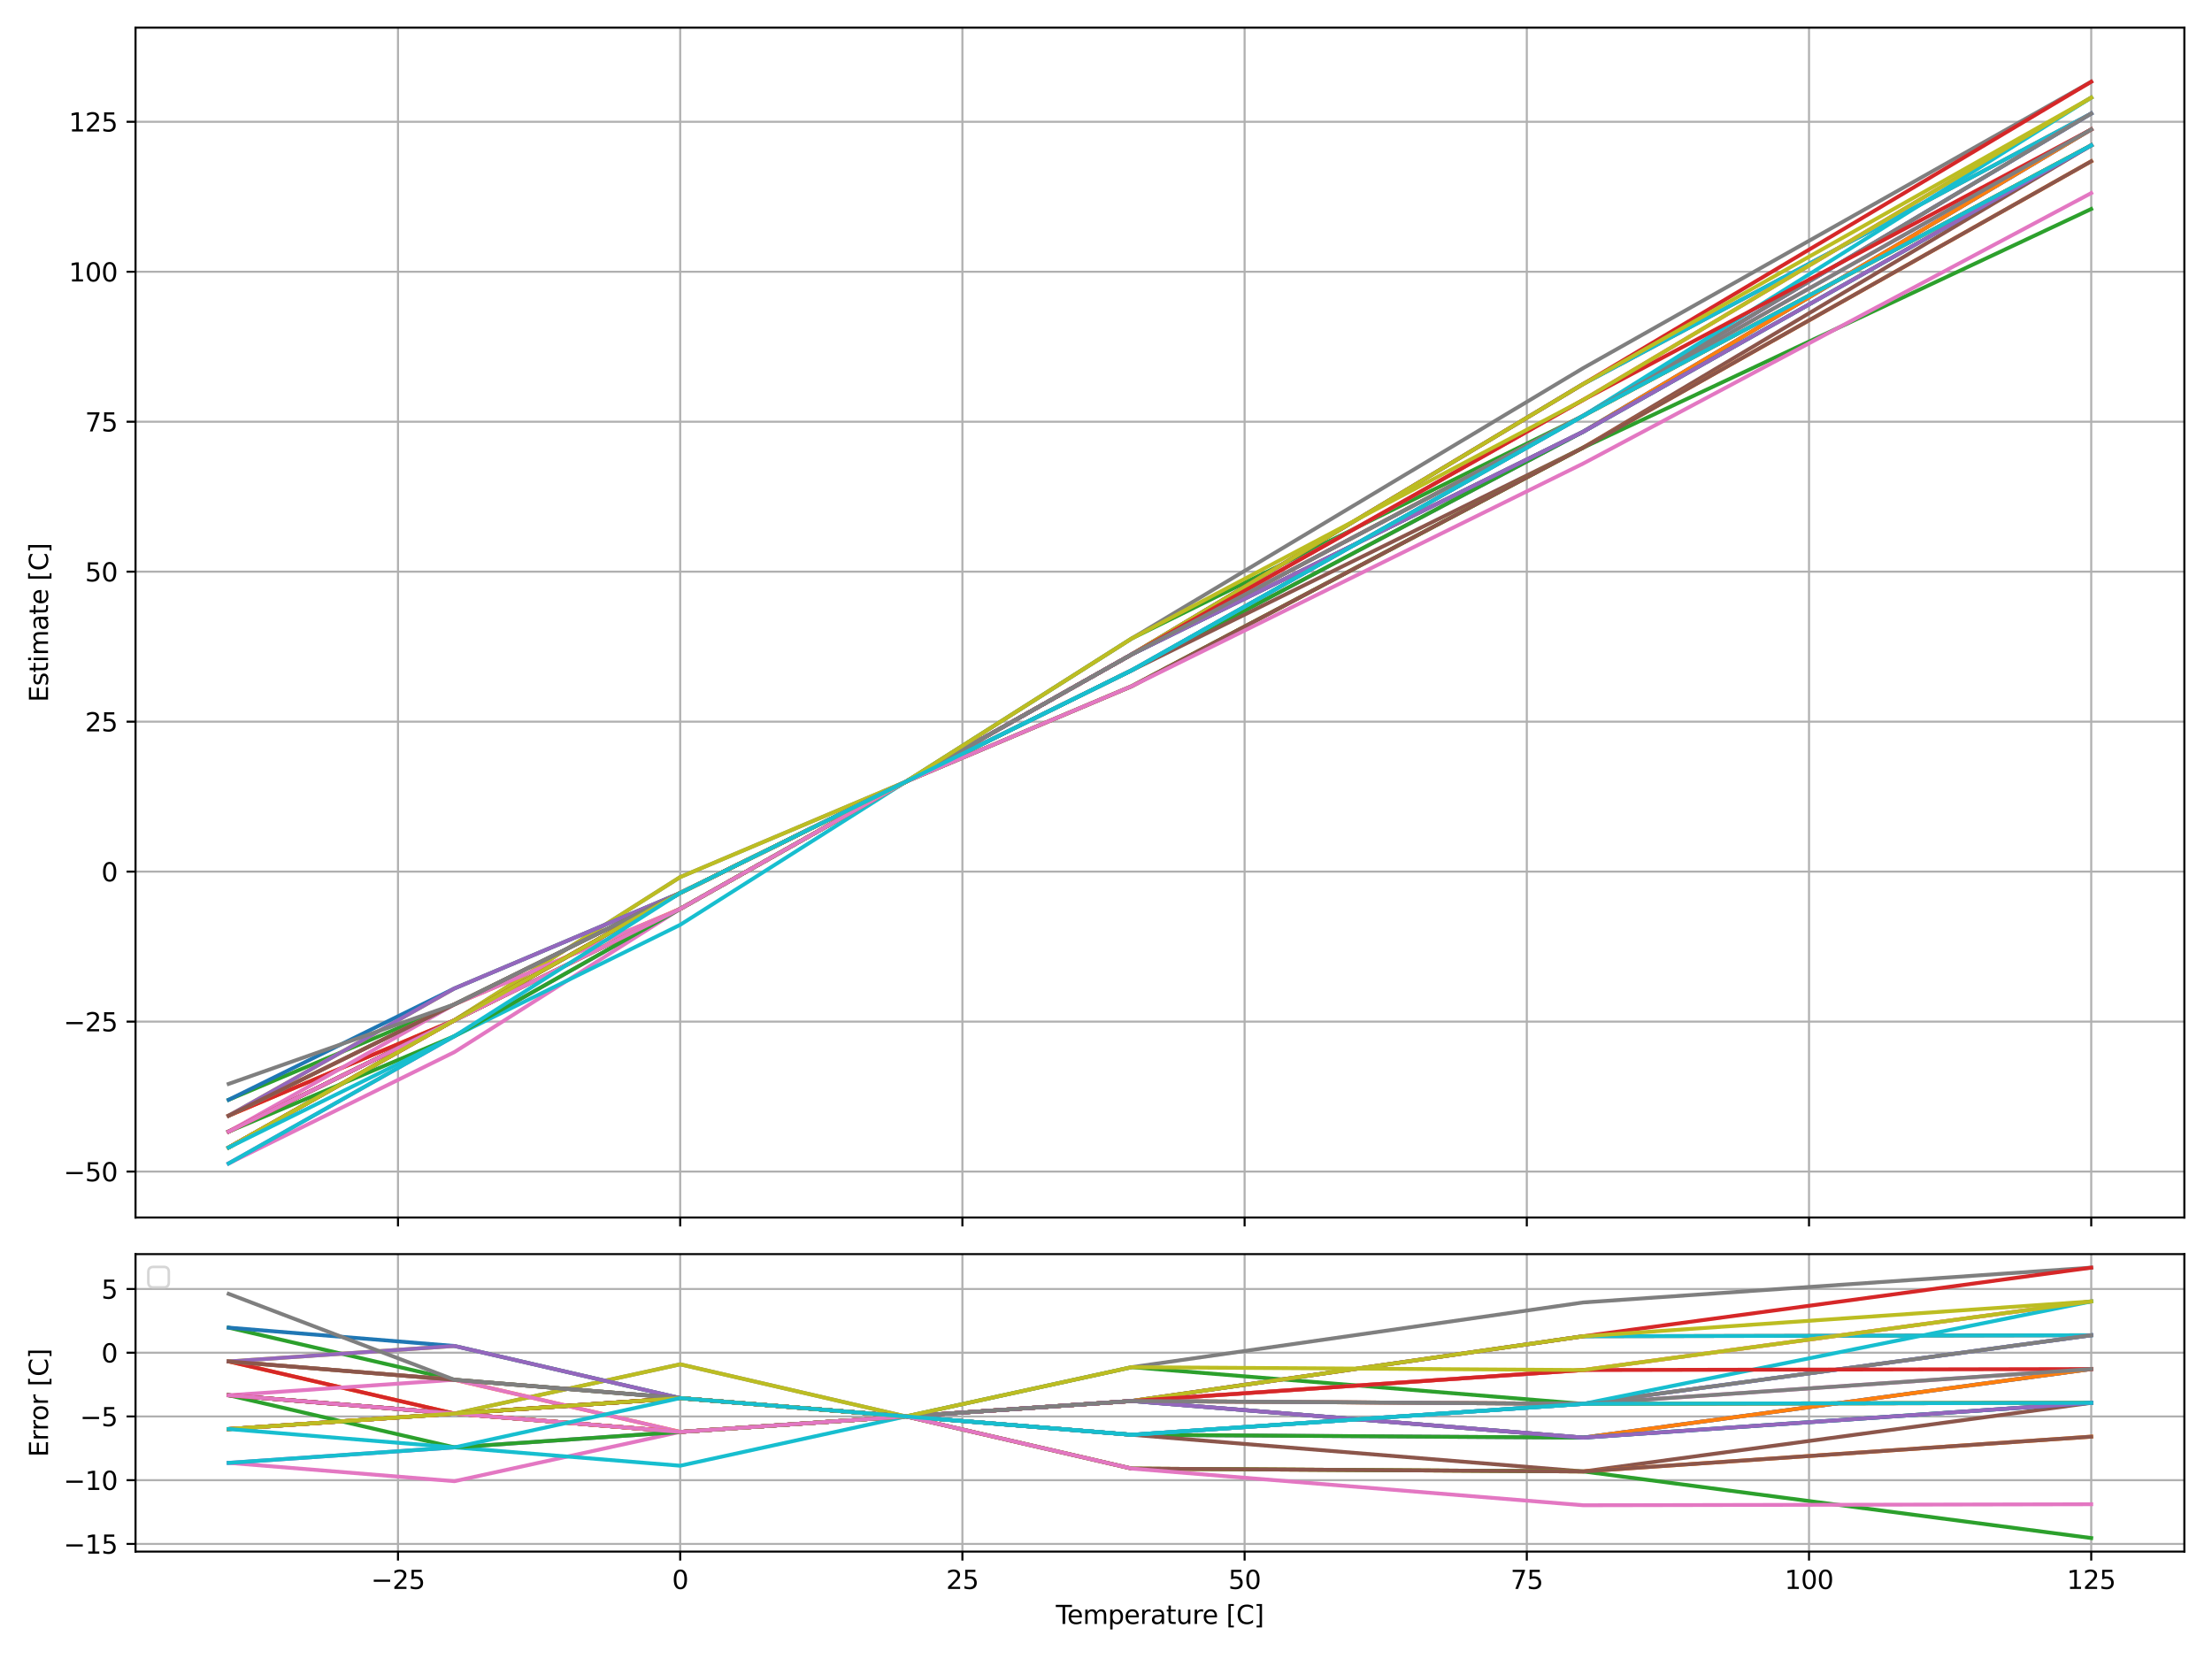 <?xml version="1.0" encoding="utf-8" standalone="no"?>
<!DOCTYPE svg PUBLIC "-//W3C//DTD SVG 1.1//EN"
  "http://www.w3.org/Graphics/SVG/1.1/DTD/svg11.dtd">
<svg xmlns:xlink="http://www.w3.org/1999/xlink" width="864pt" height="648pt" viewBox="0 0 864 648" xmlns="http://www.w3.org/2000/svg" version="1.1">
 <defs>
  <style type="text/css">*{stroke-linejoin: round; stroke-linecap: butt}</style>
 </defs>
 <g id="figure_1">
  <g id="patch_1">
   <path d="M 0 648 
L 864 648 
L 864 0 
L 0 0 
z
" style="fill: #ffffff"/>
  </g>
  <g id="axes_1">
   <g id="patch_2">
    <path d="M 52.94 475.552 
L 853.2 475.552 
L 853.2 10.8 
L 52.94 10.8 
z
" style="fill: #ffffff"/>
   </g>
   <g id="matplotlib.axis_1">
    <g id="xtick_1">
     <g id="line2d_1">
      <path d="M 155.453 475.552 
L 155.453 10.8 
" clip-path="url(#pe3a36a4ff7)" style="fill: none; stroke: #b0b0b0; stroke-width: 0.8; stroke-linecap: square"/>
     </g>
     <g id="line2d_2">
      <defs>
       <path id="m598b6d51b1" d="M 0 0 
L 0 3.5 
" style="stroke: #000000; stroke-width: 0.8"/>
      </defs>
      <g>
       <use xlink:href="#m598b6d51b1" x="155.453" y="475.552" style="stroke: #000000; stroke-width: 0.8"/>
      </g>
     </g>
    </g>
    <g id="xtick_2">
     <g id="line2d_3">
      <path d="M 265.681 475.552 
L 265.681 10.8 
" clip-path="url(#pe3a36a4ff7)" style="fill: none; stroke: #b0b0b0; stroke-width: 0.8; stroke-linecap: square"/>
     </g>
     <g id="line2d_4">
      <g>
       <use xlink:href="#m598b6d51b1" x="265.681" y="475.552" style="stroke: #000000; stroke-width: 0.8"/>
      </g>
     </g>
    </g>
    <g id="xtick_3">
     <g id="line2d_5">
      <path d="M 375.91 475.552 
L 375.91 10.8 
" clip-path="url(#pe3a36a4ff7)" style="fill: none; stroke: #b0b0b0; stroke-width: 0.8; stroke-linecap: square"/>
     </g>
     <g id="line2d_6">
      <g>
       <use xlink:href="#m598b6d51b1" x="375.91" y="475.552" style="stroke: #000000; stroke-width: 0.8"/>
      </g>
     </g>
    </g>
    <g id="xtick_4">
     <g id="line2d_7">
      <path d="M 486.139 475.552 
L 486.139 10.8 
" clip-path="url(#pe3a36a4ff7)" style="fill: none; stroke: #b0b0b0; stroke-width: 0.8; stroke-linecap: square"/>
     </g>
     <g id="line2d_8">
      <g>
       <use xlink:href="#m598b6d51b1" x="486.139" y="475.552" style="stroke: #000000; stroke-width: 0.8"/>
      </g>
     </g>
    </g>
    <g id="xtick_5">
     <g id="line2d_9">
      <path d="M 596.367 475.552 
L 596.367 10.8 
" clip-path="url(#pe3a36a4ff7)" style="fill: none; stroke: #b0b0b0; stroke-width: 0.8; stroke-linecap: square"/>
     </g>
     <g id="line2d_10">
      <g>
       <use xlink:href="#m598b6d51b1" x="596.367" y="475.552" style="stroke: #000000; stroke-width: 0.8"/>
      </g>
     </g>
    </g>
    <g id="xtick_6">
     <g id="line2d_11">
      <path d="M 706.596 475.552 
L 706.596 10.8 
" clip-path="url(#pe3a36a4ff7)" style="fill: none; stroke: #b0b0b0; stroke-width: 0.8; stroke-linecap: square"/>
     </g>
     <g id="line2d_12">
      <g>
       <use xlink:href="#m598b6d51b1" x="706.596" y="475.552" style="stroke: #000000; stroke-width: 0.8"/>
      </g>
     </g>
    </g>
    <g id="xtick_7">
     <g id="line2d_13">
      <path d="M 816.825 475.552 
L 816.825 10.8 
" clip-path="url(#pe3a36a4ff7)" style="fill: none; stroke: #b0b0b0; stroke-width: 0.8; stroke-linecap: square"/>
     </g>
     <g id="line2d_14">
      <g>
       <use xlink:href="#m598b6d51b1" x="816.825" y="475.552" style="stroke: #000000; stroke-width: 0.8"/>
      </g>
     </g>
    </g>
   </g>
   <g id="matplotlib.axis_2">
    <g id="ytick_1">
     <g id="line2d_15">
      <path d="M 52.94 457.612 
L 853.2 457.612 
" clip-path="url(#pe3a36a4ff7)" style="fill: none; stroke: #b0b0b0; stroke-width: 0.8; stroke-linecap: square"/>
     </g>
     <g id="line2d_16">
      <defs>
       <path id="m4d5dcd9319" d="M 0 0 
L -3.5 0 
" style="stroke: #000000; stroke-width: 0.8"/>
      </defs>
      <g>
       <use xlink:href="#m4d5dcd9319" x="52.94" y="457.612" style="stroke: #000000; stroke-width: 0.8"/>
      </g>
     </g>
     <g id="text_1">
      <!-- −50 -->
      <g transform="translate(24.835 461.411) scale(0.1 -0.1)">
       <defs>
        <path id="DejaVuSans-2212" d="M 678 2272 
L 4684 2272 
L 4684 1741 
L 678 1741 
L 678 2272 
z
" transform="scale(0.016)"/>
        <path id="DejaVuSans-35" d="M 691 4666 
L 3169 4666 
L 3169 4134 
L 1269 4134 
L 1269 2991 
Q 1406 3038 1543 3061 
Q 1681 3084 1819 3084 
Q 2600 3084 3056 2656 
Q 3513 2228 3513 1497 
Q 3513 744 3044 326 
Q 2575 -91 1722 -91 
Q 1428 -91 1123 -41 
Q 819 9 494 109 
L 494 744 
Q 775 591 1075 516 
Q 1375 441 1709 441 
Q 2250 441 2565 725 
Q 2881 1009 2881 1497 
Q 2881 1984 2565 2268 
Q 2250 2553 1709 2553 
Q 1456 2553 1204 2497 
Q 953 2441 691 2322 
L 691 4666 
z
" transform="scale(0.016)"/>
        <path id="DejaVuSans-30" d="M 2034 4250 
Q 1547 4250 1301 3770 
Q 1056 3291 1056 2328 
Q 1056 1369 1301 889 
Q 1547 409 2034 409 
Q 2525 409 2770 889 
Q 3016 1369 3016 2328 
Q 3016 3291 2770 3770 
Q 2525 4250 2034 4250 
z
M 2034 4750 
Q 2819 4750 3233 4129 
Q 3647 3509 3647 2328 
Q 3647 1150 3233 529 
Q 2819 -91 2034 -91 
Q 1250 -91 836 529 
Q 422 1150 422 2328 
Q 422 3509 836 4129 
Q 1250 4750 2034 4750 
z
" transform="scale(0.016)"/>
       </defs>
       <use xlink:href="#DejaVuSans-2212"/>
       <use xlink:href="#DejaVuSans-35" x="83.789"/>
       <use xlink:href="#DejaVuSans-30" x="147.412"/>
      </g>
     </g>
    </g>
    <g id="ytick_2">
     <g id="line2d_17">
      <path d="M 52.94 399.034 
L 853.2 399.034 
" clip-path="url(#pe3a36a4ff7)" style="fill: none; stroke: #b0b0b0; stroke-width: 0.8; stroke-linecap: square"/>
     </g>
     <g id="line2d_18">
      <g>
       <use xlink:href="#m4d5dcd9319" x="52.94" y="399.034" style="stroke: #000000; stroke-width: 0.8"/>
      </g>
     </g>
     <g id="text_2">
      <!-- −25 -->
      <g transform="translate(24.835 402.833) scale(0.1 -0.1)">
       <defs>
        <path id="DejaVuSans-32" d="M 1228 531 
L 3431 531 
L 3431 0 
L 469 0 
L 469 531 
Q 828 903 1448 1529 
Q 2069 2156 2228 2338 
Q 2531 2678 2651 2914 
Q 2772 3150 2772 3378 
Q 2772 3750 2511 3984 
Q 2250 4219 1831 4219 
Q 1534 4219 1204 4116 
Q 875 4013 500 3803 
L 500 4441 
Q 881 4594 1212 4672 
Q 1544 4750 1819 4750 
Q 2544 4750 2975 4387 
Q 3406 4025 3406 3419 
Q 3406 3131 3298 2873 
Q 3191 2616 2906 2266 
Q 2828 2175 2409 1742 
Q 1991 1309 1228 531 
z
" transform="scale(0.016)"/>
       </defs>
       <use xlink:href="#DejaVuSans-2212"/>
       <use xlink:href="#DejaVuSans-32" x="83.789"/>
       <use xlink:href="#DejaVuSans-35" x="147.412"/>
      </g>
     </g>
    </g>
    <g id="ytick_3">
     <g id="line2d_19">
      <path d="M 52.94 340.455 
L 853.2 340.455 
" clip-path="url(#pe3a36a4ff7)" style="fill: none; stroke: #b0b0b0; stroke-width: 0.8; stroke-linecap: square"/>
     </g>
     <g id="line2d_20">
      <g>
       <use xlink:href="#m4d5dcd9319" x="52.94" y="340.455" style="stroke: #000000; stroke-width: 0.8"/>
      </g>
     </g>
     <g id="text_3">
      <!-- 0 -->
      <g transform="translate(39.578 344.255) scale(0.1 -0.1)">
       <use xlink:href="#DejaVuSans-30"/>
      </g>
     </g>
    </g>
    <g id="ytick_4">
     <g id="line2d_21">
      <path d="M 52.94 281.877 
L 853.2 281.877 
" clip-path="url(#pe3a36a4ff7)" style="fill: none; stroke: #b0b0b0; stroke-width: 0.8; stroke-linecap: square"/>
     </g>
     <g id="line2d_22">
      <g>
       <use xlink:href="#m4d5dcd9319" x="52.94" y="281.877" style="stroke: #000000; stroke-width: 0.8"/>
      </g>
     </g>
     <g id="text_4">
      <!-- 25 -->
      <g transform="translate(33.215 285.676) scale(0.1 -0.1)">
       <use xlink:href="#DejaVuSans-32"/>
       <use xlink:href="#DejaVuSans-35" x="63.623"/>
      </g>
     </g>
    </g>
    <g id="ytick_5">
     <g id="line2d_23">
      <path d="M 52.94 223.299 
L 853.2 223.299 
" clip-path="url(#pe3a36a4ff7)" style="fill: none; stroke: #b0b0b0; stroke-width: 0.8; stroke-linecap: square"/>
     </g>
     <g id="line2d_24">
      <g>
       <use xlink:href="#m4d5dcd9319" x="52.94" y="223.299" style="stroke: #000000; stroke-width: 0.8"/>
      </g>
     </g>
     <g id="text_5">
      <!-- 50 -->
      <g transform="translate(33.215 227.098) scale(0.1 -0.1)">
       <use xlink:href="#DejaVuSans-35"/>
       <use xlink:href="#DejaVuSans-30" x="63.623"/>
      </g>
     </g>
    </g>
    <g id="ytick_6">
     <g id="line2d_25">
      <path d="M 52.94 164.72 
L 853.2 164.72 
" clip-path="url(#pe3a36a4ff7)" style="fill: none; stroke: #b0b0b0; stroke-width: 0.8; stroke-linecap: square"/>
     </g>
     <g id="line2d_26">
      <g>
       <use xlink:href="#m4d5dcd9319" x="52.94" y="164.72" style="stroke: #000000; stroke-width: 0.8"/>
      </g>
     </g>
     <g id="text_6">
      <!-- 75 -->
      <g transform="translate(33.215 168.52) scale(0.1 -0.1)">
       <defs>
        <path id="DejaVuSans-37" d="M 525 4666 
L 3525 4666 
L 3525 4397 
L 1831 0 
L 1172 0 
L 2766 4134 
L 525 4134 
L 525 4666 
z
" transform="scale(0.016)"/>
       </defs>
       <use xlink:href="#DejaVuSans-37"/>
       <use xlink:href="#DejaVuSans-35" x="63.623"/>
      </g>
     </g>
    </g>
    <g id="ytick_7">
     <g id="line2d_27">
      <path d="M 52.94 106.142 
L 853.2 106.142 
" clip-path="url(#pe3a36a4ff7)" style="fill: none; stroke: #b0b0b0; stroke-width: 0.8; stroke-linecap: square"/>
     </g>
     <g id="line2d_28">
      <g>
       <use xlink:href="#m4d5dcd9319" x="52.94" y="106.142" style="stroke: #000000; stroke-width: 0.8"/>
      </g>
     </g>
     <g id="text_7">
      <!-- 100 -->
      <g transform="translate(26.852 109.941) scale(0.1 -0.1)">
       <defs>
        <path id="DejaVuSans-31" d="M 794 531 
L 1825 531 
L 1825 4091 
L 703 3866 
L 703 4441 
L 1819 4666 
L 2450 4666 
L 2450 531 
L 3481 531 
L 3481 0 
L 794 0 
L 794 531 
z
" transform="scale(0.016)"/>
       </defs>
       <use xlink:href="#DejaVuSans-31"/>
       <use xlink:href="#DejaVuSans-30" x="63.623"/>
       <use xlink:href="#DejaVuSans-30" x="127.246"/>
      </g>
     </g>
    </g>
    <g id="ytick_8">
     <g id="line2d_29">
      <path d="M 52.94 47.564 
L 853.2 47.564 
" clip-path="url(#pe3a36a4ff7)" style="fill: none; stroke: #b0b0b0; stroke-width: 0.8; stroke-linecap: square"/>
     </g>
     <g id="line2d_30">
      <g>
       <use xlink:href="#m4d5dcd9319" x="52.94" y="47.564" style="stroke: #000000; stroke-width: 0.8"/>
      </g>
     </g>
     <g id="text_8">
      <!-- 125 -->
      <g transform="translate(26.852 51.363) scale(0.1 -0.1)">
       <use xlink:href="#DejaVuSans-31"/>
       <use xlink:href="#DejaVuSans-32" x="63.623"/>
       <use xlink:href="#DejaVuSans-35" x="127.246"/>
      </g>
     </g>
    </g>
    <g id="text_9">
     <!-- Estimate [C] -->
     <g transform="translate(18.756 274.242) rotate(-90) scale(0.1 -0.1)">
      <defs>
       <path id="DejaVuSans-45" d="M 628 4666 
L 3578 4666 
L 3578 4134 
L 1259 4134 
L 1259 2753 
L 3481 2753 
L 3481 2222 
L 1259 2222 
L 1259 531 
L 3634 531 
L 3634 0 
L 628 0 
L 628 4666 
z
" transform="scale(0.016)"/>
       <path id="DejaVuSans-73" d="M 2834 3397 
L 2834 2853 
Q 2591 2978 2328 3040 
Q 2066 3103 1784 3103 
Q 1356 3103 1142 2972 
Q 928 2841 928 2578 
Q 928 2378 1081 2264 
Q 1234 2150 1697 2047 
L 1894 2003 
Q 2506 1872 2764 1633 
Q 3022 1394 3022 966 
Q 3022 478 2636 193 
Q 2250 -91 1575 -91 
Q 1294 -91 989 -36 
Q 684 19 347 128 
L 347 722 
Q 666 556 975 473 
Q 1284 391 1588 391 
Q 1994 391 2212 530 
Q 2431 669 2431 922 
Q 2431 1156 2273 1281 
Q 2116 1406 1581 1522 
L 1381 1569 
Q 847 1681 609 1914 
Q 372 2147 372 2553 
Q 372 3047 722 3315 
Q 1072 3584 1716 3584 
Q 2034 3584 2315 3537 
Q 2597 3491 2834 3397 
z
" transform="scale(0.016)"/>
       <path id="DejaVuSans-74" d="M 1172 4494 
L 1172 3500 
L 2356 3500 
L 2356 3053 
L 1172 3053 
L 1172 1153 
Q 1172 725 1289 603 
Q 1406 481 1766 481 
L 2356 481 
L 2356 0 
L 1766 0 
Q 1100 0 847 248 
Q 594 497 594 1153 
L 594 3053 
L 172 3053 
L 172 3500 
L 594 3500 
L 594 4494 
L 1172 4494 
z
" transform="scale(0.016)"/>
       <path id="DejaVuSans-69" d="M 603 3500 
L 1178 3500 
L 1178 0 
L 603 0 
L 603 3500 
z
M 603 4863 
L 1178 4863 
L 1178 4134 
L 603 4134 
L 603 4863 
z
" transform="scale(0.016)"/>
       <path id="DejaVuSans-6d" d="M 3328 2828 
Q 3544 3216 3844 3400 
Q 4144 3584 4550 3584 
Q 5097 3584 5394 3201 
Q 5691 2819 5691 2113 
L 5691 0 
L 5113 0 
L 5113 2094 
Q 5113 2597 4934 2840 
Q 4756 3084 4391 3084 
Q 3944 3084 3684 2787 
Q 3425 2491 3425 1978 
L 3425 0 
L 2847 0 
L 2847 2094 
Q 2847 2600 2669 2842 
Q 2491 3084 2119 3084 
Q 1678 3084 1418 2786 
Q 1159 2488 1159 1978 
L 1159 0 
L 581 0 
L 581 3500 
L 1159 3500 
L 1159 2956 
Q 1356 3278 1631 3431 
Q 1906 3584 2284 3584 
Q 2666 3584 2933 3390 
Q 3200 3197 3328 2828 
z
" transform="scale(0.016)"/>
       <path id="DejaVuSans-61" d="M 2194 1759 
Q 1497 1759 1228 1600 
Q 959 1441 959 1056 
Q 959 750 1161 570 
Q 1363 391 1709 391 
Q 2188 391 2477 730 
Q 2766 1069 2766 1631 
L 2766 1759 
L 2194 1759 
z
M 3341 1997 
L 3341 0 
L 2766 0 
L 2766 531 
Q 2569 213 2275 61 
Q 1981 -91 1556 -91 
Q 1019 -91 701 211 
Q 384 513 384 1019 
Q 384 1609 779 1909 
Q 1175 2209 1959 2209 
L 2766 2209 
L 2766 2266 
Q 2766 2663 2505 2880 
Q 2244 3097 1772 3097 
Q 1472 3097 1187 3025 
Q 903 2953 641 2809 
L 641 3341 
Q 956 3463 1253 3523 
Q 1550 3584 1831 3584 
Q 2591 3584 2966 3190 
Q 3341 2797 3341 1997 
z
" transform="scale(0.016)"/>
       <path id="DejaVuSans-65" d="M 3597 1894 
L 3597 1613 
L 953 1613 
Q 991 1019 1311 708 
Q 1631 397 2203 397 
Q 2534 397 2845 478 
Q 3156 559 3463 722 
L 3463 178 
Q 3153 47 2828 -22 
Q 2503 -91 2169 -91 
Q 1331 -91 842 396 
Q 353 884 353 1716 
Q 353 2575 817 3079 
Q 1281 3584 2069 3584 
Q 2775 3584 3186 3129 
Q 3597 2675 3597 1894 
z
M 3022 2063 
Q 3016 2534 2758 2815 
Q 2500 3097 2075 3097 
Q 1594 3097 1305 2825 
Q 1016 2553 972 2059 
L 3022 2063 
z
" transform="scale(0.016)"/>
       <path id="DejaVuSans-20" transform="scale(0.016)"/>
       <path id="DejaVuSans-5b" d="M 550 4863 
L 1875 4863 
L 1875 4416 
L 1125 4416 
L 1125 -397 
L 1875 -397 
L 1875 -844 
L 550 -844 
L 550 4863 
z
" transform="scale(0.016)"/>
       <path id="DejaVuSans-43" d="M 4122 4306 
L 4122 3641 
Q 3803 3938 3442 4084 
Q 3081 4231 2675 4231 
Q 1875 4231 1450 3742 
Q 1025 3253 1025 2328 
Q 1025 1406 1450 917 
Q 1875 428 2675 428 
Q 3081 428 3442 575 
Q 3803 722 4122 1019 
L 4122 359 
Q 3791 134 3420 21 
Q 3050 -91 2638 -91 
Q 1578 -91 968 557 
Q 359 1206 359 2328 
Q 359 3453 968 4101 
Q 1578 4750 2638 4750 
Q 3056 4750 3426 4639 
Q 3797 4528 4122 4306 
z
" transform="scale(0.016)"/>
       <path id="DejaVuSans-5d" d="M 1947 4863 
L 1947 -844 
L 622 -844 
L 622 -397 
L 1369 -397 
L 1369 4416 
L 622 4416 
L 622 4863 
L 1947 4863 
z
" transform="scale(0.016)"/>
      </defs>
      <use xlink:href="#DejaVuSans-45"/>
      <use xlink:href="#DejaVuSans-73" x="63.184"/>
      <use xlink:href="#DejaVuSans-74" x="115.283"/>
      <use xlink:href="#DejaVuSans-69" x="154.492"/>
      <use xlink:href="#DejaVuSans-6d" x="182.275"/>
      <use xlink:href="#DejaVuSans-61" x="279.688"/>
      <use xlink:href="#DejaVuSans-74" x="340.967"/>
      <use xlink:href="#DejaVuSans-65" x="380.176"/>
      <use xlink:href="#DejaVuSans-20" x="441.699"/>
      <use xlink:href="#DejaVuSans-5b" x="473.486"/>
      <use xlink:href="#DejaVuSans-43" x="512.5"/>
      <use xlink:href="#DejaVuSans-5d" x="582.324"/>
     </g>
    </g>
   </g>
   <g id="line2d_31">
    <path d="M 89.315 448.214 
L 177.498 398.507 
L 265.681 348.801 
L 353.864 305.308 
L 442.047 261.816 
L 618.413 162.404 
L 816.825 44.353 
" clip-path="url(#pe3a36a4ff7)" style="fill: none; stroke: #1f77b4; stroke-width: 1.5; stroke-linecap: square"/>
   </g>
   <g id="line2d_32">
    <path d="M 89.315 435.787 
L 177.498 398.507 
L 265.681 348.801 
L 353.864 305.308 
L 442.047 255.603 
L 618.413 156.19 
L 816.825 38.14 
" clip-path="url(#pe3a36a4ff7)" style="fill: none; stroke: #ff7f0e; stroke-width: 1.5; stroke-linecap: square"/>
   </g>
   <g id="line2d_33">
    <path d="M 89.315 429.573 
L 177.498 392.294 
L 265.681 348.801 
L 353.864 305.308 
L 442.047 249.389 
L 618.413 162.403 
L 816.825 56.779 
" clip-path="url(#pe3a36a4ff7)" style="fill: none; stroke: #2ca02c; stroke-width: 1.5; stroke-linecap: square"/>
   </g>
   <g id="line2d_34">
    <path d="M 89.315 435.787 
L 177.498 398.507 
L 265.681 348.801 
L 353.864 305.308 
L 442.047 255.602 
L 618.413 162.404 
L 816.825 56.78 
" clip-path="url(#pe3a36a4ff7)" style="fill: none; stroke: #d62728; stroke-width: 1.5; stroke-linecap: square"/>
   </g>
   <g id="line2d_35">
    <path d="M 89.315 441.999 
L 177.498 398.506 
L 265.681 355.015 
L 353.864 305.308 
L 442.047 261.816 
L 618.413 168.616 
L 816.825 50.566 
" clip-path="url(#pe3a36a4ff7)" style="fill: none; stroke: #9467bd; stroke-width: 1.5; stroke-linecap: square"/>
   </g>
   <g id="line2d_36">
    <path d="M 89.315 448.214 
L 177.498 398.507 
L 265.681 348.802 
L 353.864 305.308 
L 442.047 255.603 
L 618.413 149.977 
L 816.825 44.353 
" clip-path="url(#pe3a36a4ff7)" style="fill: none; stroke: #8c564b; stroke-width: 1.5; stroke-linecap: square"/>
   </g>
   <g id="line2d_37">
    <path d="M 89.315 454.426 
L 177.498 410.934 
L 265.681 355.015 
L 353.864 305.308 
L 442.047 261.814 
L 618.413 162.404 
L 816.825 50.565 
" clip-path="url(#pe3a36a4ff7)" style="fill: none; stroke: #e377c2; stroke-width: 1.5; stroke-linecap: square"/>
   </g>
   <g id="line2d_38">
    <path d="M 89.315 448.214 
L 177.498 398.507 
L 265.681 342.587 
L 353.864 305.308 
L 442.047 249.389 
L 618.413 143.763 
L 816.825 31.925 
" clip-path="url(#pe3a36a4ff7)" style="fill: none; stroke: #7f7f7f; stroke-width: 1.5; stroke-linecap: square"/>
   </g>
   <g id="line2d_39">
    <path d="M 89.315 441.999 
L 177.498 398.507 
L 265.681 342.588 
L 353.864 305.308 
L 442.047 255.603 
L 618.413 162.403 
L 816.825 56.778 
" clip-path="url(#pe3a36a4ff7)" style="fill: none; stroke: #bcbd22; stroke-width: 1.5; stroke-linecap: square"/>
   </g>
   <g id="line2d_40">
    <path d="M 89.315 448.214 
L 177.498 398.507 
L 265.681 355.016 
L 353.864 305.308 
L 442.047 255.603 
L 618.413 149.977 
L 816.825 44.353 
" clip-path="url(#pe3a36a4ff7)" style="fill: none; stroke: #17becf; stroke-width: 1.5; stroke-linecap: square"/>
   </g>
   <g id="line2d_41">
    <path d="M 89.315 442 
L 177.498 398.507 
L 265.681 355.014 
L 353.864 305.308 
L 442.047 255.603 
L 618.413 168.617 
L 816.825 50.566 
" clip-path="url(#pe3a36a4ff7)" style="fill: none; stroke: #1f77b4; stroke-width: 1.5; stroke-linecap: square"/>
   </g>
   <g id="line2d_42">
    <path d="M 89.315 435.786 
L 177.498 392.293 
L 265.681 355.014 
L 353.864 305.308 
L 442.047 255.603 
L 618.413 168.616 
L 816.825 50.566 
" clip-path="url(#pe3a36a4ff7)" style="fill: none; stroke: #ff7f0e; stroke-width: 1.5; stroke-linecap: square"/>
   </g>
   <g id="line2d_43">
    <path d="M 89.315 442 
L 177.498 398.507 
L 265.681 348.802 
L 353.864 305.308 
L 442.047 261.817 
L 618.413 168.617 
L 816.825 56.778 
" clip-path="url(#pe3a36a4ff7)" style="fill: none; stroke: #2ca02c; stroke-width: 1.5; stroke-linecap: square"/>
   </g>
   <g id="line2d_44">
    <path d="M 89.315 448.215 
L 177.498 398.508 
L 265.681 355.015 
L 353.864 305.308 
L 442.047 255.603 
L 618.413 149.978 
L 816.825 31.927 
" clip-path="url(#pe3a36a4ff7)" style="fill: none; stroke: #d62728; stroke-width: 1.5; stroke-linecap: square"/>
   </g>
   <g id="line2d_45">
    <path d="M 89.315 454.427 
L 177.498 404.72 
L 265.681 355.015 
L 353.864 305.308 
L 442.047 255.603 
L 618.413 162.404 
L 816.825 44.353 
" clip-path="url(#pe3a36a4ff7)" style="fill: none; stroke: #9467bd; stroke-width: 1.5; stroke-linecap: square"/>
   </g>
   <g id="line2d_46">
    <path d="M 89.315 442 
L 177.498 398.506 
L 265.681 355.015 
L 353.864 305.308 
L 442.047 261.816 
L 618.413 174.83 
L 816.825 56.779 
" clip-path="url(#pe3a36a4ff7)" style="fill: none; stroke: #8c564b; stroke-width: 1.5; stroke-linecap: square"/>
   </g>
   <g id="line2d_47">
    <path d="M 89.315 442 
L 177.498 392.294 
L 265.681 355.014 
L 353.864 305.308 
L 442.047 255.601 
L 618.413 156.19 
L 816.825 38.139 
" clip-path="url(#pe3a36a4ff7)" style="fill: none; stroke: #e377c2; stroke-width: 1.5; stroke-linecap: square"/>
   </g>
   <g id="line2d_48">
    <path d="M 89.315 435.786 
L 177.498 392.293 
L 265.681 348.801 
L 353.864 305.308 
L 442.047 261.816 
L 618.413 162.403 
L 816.825 44.352 
" clip-path="url(#pe3a36a4ff7)" style="fill: none; stroke: #7f7f7f; stroke-width: 1.5; stroke-linecap: square"/>
   </g>
   <g id="line2d_49">
    <path d="M 89.315 435.786 
L 177.498 386.079 
L 265.681 348.801 
L 353.864 305.308 
L 442.047 255.603 
L 618.413 149.977 
L 816.825 38.139 
" clip-path="url(#pe3a36a4ff7)" style="fill: none; stroke: #bcbd22; stroke-width: 1.5; stroke-linecap: square"/>
   </g>
   <g id="line2d_50">
    <path d="M 89.315 454.425 
L 177.498 404.719 
L 265.681 361.228 
L 353.864 305.308 
L 442.047 261.815 
L 618.413 162.403 
L 816.825 38.139 
" clip-path="url(#pe3a36a4ff7)" style="fill: none; stroke: #17becf; stroke-width: 1.5; stroke-linecap: square"/>
   </g>
   <g id="line2d_51">
    <path d="M 89.315 429.574 
L 177.498 386.08 
L 265.681 348.802 
L 353.864 305.308 
L 442.047 255.603 
L 618.413 168.617 
L 816.825 56.779 
" clip-path="url(#pe3a36a4ff7)" style="fill: none; stroke: #1f77b4; stroke-width: 1.5; stroke-linecap: square"/>
   </g>
   <g id="line2d_52">
    <path d="M 89.315 448.214 
L 177.498 398.507 
L 265.681 355.016 
L 353.864 305.308 
L 442.047 268.03 
L 618.413 174.831 
L 816.825 62.993 
" clip-path="url(#pe3a36a4ff7)" style="fill: none; stroke: #ff7f0e; stroke-width: 1.5; stroke-linecap: square"/>
   </g>
   <g id="line2d_53">
    <path d="M 89.315 442 
L 177.498 404.72 
L 265.681 355.016 
L 353.864 305.308 
L 442.047 268.029 
L 618.413 174.83 
L 816.825 81.631 
" clip-path="url(#pe3a36a4ff7)" style="fill: none; stroke: #2ca02c; stroke-width: 1.5; stroke-linecap: square"/>
   </g>
   <g id="line2d_54">
    <path d="M 89.315 441.999 
L 177.498 398.507 
L 265.681 348.801 
L 353.864 305.308 
L 442.047 255.603 
L 618.413 156.189 
L 816.825 50.565 
" clip-path="url(#pe3a36a4ff7)" style="fill: none; stroke: #d62728; stroke-width: 1.5; stroke-linecap: square"/>
   </g>
   <g id="line2d_55">
    <path d="M 89.315 435.787 
L 177.498 386.08 
L 265.681 348.801 
L 353.864 305.308 
L 442.047 255.603 
L 618.413 168.617 
L 816.825 56.78 
" clip-path="url(#pe3a36a4ff7)" style="fill: none; stroke: #9467bd; stroke-width: 1.5; stroke-linecap: square"/>
   </g>
   <g id="line2d_56">
    <path d="M 89.315 435.787 
L 177.498 392.294 
L 265.681 348.801 
L 353.864 305.308 
L 442.047 268.029 
L 618.413 174.83 
L 816.825 62.993 
" clip-path="url(#pe3a36a4ff7)" style="fill: none; stroke: #8c564b; stroke-width: 1.5; stroke-linecap: square"/>
   </g>
   <g id="line2d_57">
    <path d="M 89.315 442.001 
L 177.498 398.509 
L 265.681 355.015 
L 353.864 305.308 
L 442.047 268.029 
L 618.413 181.044 
L 816.825 75.419 
" clip-path="url(#pe3a36a4ff7)" style="fill: none; stroke: #e377c2; stroke-width: 1.5; stroke-linecap: square"/>
   </g>
   <g id="line2d_58">
    <path d="M 89.315 423.36 
L 177.498 392.293 
L 265.681 348.802 
L 353.864 305.308 
L 442.047 255.602 
L 618.413 162.403 
L 816.825 50.566 
" clip-path="url(#pe3a36a4ff7)" style="fill: none; stroke: #7f7f7f; stroke-width: 1.5; stroke-linecap: square"/>
   </g>
   <g id="line2d_59">
    <path d="M 89.315 448.213 
L 177.498 398.507 
L 265.681 348.802 
L 353.864 305.308 
L 442.047 249.389 
L 618.413 156.19 
L 816.825 38.139 
" clip-path="url(#pe3a36a4ff7)" style="fill: none; stroke: #bcbd22; stroke-width: 1.5; stroke-linecap: square"/>
   </g>
   <g id="line2d_60">
    <path d="M 89.315 448.213 
L 177.498 404.719 
L 265.681 348.801 
L 353.864 305.308 
L 442.047 261.816 
L 618.413 162.404 
L 816.825 56.778 
" clip-path="url(#pe3a36a4ff7)" style="fill: none; stroke: #17becf; stroke-width: 1.5; stroke-linecap: square"/>
   </g>
   <g id="patch_3">
    <path d="M 52.94 475.552 
L 52.94 10.8 
" style="fill: none; stroke: #000000; stroke-width: 0.8; stroke-linejoin: miter; stroke-linecap: square"/>
   </g>
   <g id="patch_4">
    <path d="M 853.2 475.552 
L 853.2 10.8 
" style="fill: none; stroke: #000000; stroke-width: 0.8; stroke-linejoin: miter; stroke-linecap: square"/>
   </g>
   <g id="patch_5">
    <path d="M 52.94 475.552 
L 853.2 475.552 
" style="fill: none; stroke: #000000; stroke-width: 0.8; stroke-linejoin: miter; stroke-linecap: square"/>
   </g>
   <g id="patch_6">
    <path d="M 52.94 10.8 
L 853.2 10.8 
" style="fill: none; stroke: #000000; stroke-width: 0.8; stroke-linejoin: miter; stroke-linecap: square"/>
   </g>
  </g>
  <g id="axes_2">
   <g id="patch_7">
    <path d="M 52.94 606.04 
L 853.2 606.04 
L 853.2 489.852 
L 52.94 489.852 
z
" style="fill: #ffffff"/>
   </g>
   <g id="matplotlib.axis_3">
    <g id="xtick_8">
     <g id="line2d_61">
      <path d="M 155.453 606.04 
L 155.453 489.852 
" clip-path="url(#p78ba124c30)" style="fill: none; stroke: #b0b0b0; stroke-width: 0.8; stroke-linecap: square"/>
     </g>
     <g id="line2d_62">
      <g>
       <use xlink:href="#m598b6d51b1" x="155.453" y="606.04" style="stroke: #000000; stroke-width: 0.8"/>
      </g>
     </g>
     <g id="text_10">
      <!-- −25 -->
      <g transform="translate(144.9 620.638) scale(0.1 -0.1)">
       <use xlink:href="#DejaVuSans-2212"/>
       <use xlink:href="#DejaVuSans-32" x="83.789"/>
       <use xlink:href="#DejaVuSans-35" x="147.412"/>
      </g>
     </g>
    </g>
    <g id="xtick_9">
     <g id="line2d_63">
      <path d="M 265.681 606.04 
L 265.681 489.852 
" clip-path="url(#p78ba124c30)" style="fill: none; stroke: #b0b0b0; stroke-width: 0.8; stroke-linecap: square"/>
     </g>
     <g id="line2d_64">
      <g>
       <use xlink:href="#m598b6d51b1" x="265.681" y="606.04" style="stroke: #000000; stroke-width: 0.8"/>
      </g>
     </g>
     <g id="text_11">
      <!-- 0 -->
      <g transform="translate(262.5 620.638) scale(0.1 -0.1)">
       <use xlink:href="#DejaVuSans-30"/>
      </g>
     </g>
    </g>
    <g id="xtick_10">
     <g id="line2d_65">
      <path d="M 375.91 606.04 
L 375.91 489.852 
" clip-path="url(#p78ba124c30)" style="fill: none; stroke: #b0b0b0; stroke-width: 0.8; stroke-linecap: square"/>
     </g>
     <g id="line2d_66">
      <g>
       <use xlink:href="#m598b6d51b1" x="375.91" y="606.04" style="stroke: #000000; stroke-width: 0.8"/>
      </g>
     </g>
     <g id="text_12">
      <!-- 25 -->
      <g transform="translate(369.547 620.638) scale(0.1 -0.1)">
       <use xlink:href="#DejaVuSans-32"/>
       <use xlink:href="#DejaVuSans-35" x="63.623"/>
      </g>
     </g>
    </g>
    <g id="xtick_11">
     <g id="line2d_67">
      <path d="M 486.139 606.04 
L 486.139 489.852 
" clip-path="url(#p78ba124c30)" style="fill: none; stroke: #b0b0b0; stroke-width: 0.8; stroke-linecap: square"/>
     </g>
     <g id="line2d_68">
      <g>
       <use xlink:href="#m598b6d51b1" x="486.139" y="606.04" style="stroke: #000000; stroke-width: 0.8"/>
      </g>
     </g>
     <g id="text_13">
      <!-- 50 -->
      <g transform="translate(479.776 620.638) scale(0.1 -0.1)">
       <use xlink:href="#DejaVuSans-35"/>
       <use xlink:href="#DejaVuSans-30" x="63.623"/>
      </g>
     </g>
    </g>
    <g id="xtick_12">
     <g id="line2d_69">
      <path d="M 596.367 606.04 
L 596.367 489.852 
" clip-path="url(#p78ba124c30)" style="fill: none; stroke: #b0b0b0; stroke-width: 0.8; stroke-linecap: square"/>
     </g>
     <g id="line2d_70">
      <g>
       <use xlink:href="#m598b6d51b1" x="596.367" y="606.04" style="stroke: #000000; stroke-width: 0.8"/>
      </g>
     </g>
     <g id="text_14">
      <!-- 75 -->
      <g transform="translate(590.005 620.638) scale(0.1 -0.1)">
       <use xlink:href="#DejaVuSans-37"/>
       <use xlink:href="#DejaVuSans-35" x="63.623"/>
      </g>
     </g>
    </g>
    <g id="xtick_13">
     <g id="line2d_71">
      <path d="M 706.596 606.04 
L 706.596 489.852 
" clip-path="url(#p78ba124c30)" style="fill: none; stroke: #b0b0b0; stroke-width: 0.8; stroke-linecap: square"/>
     </g>
     <g id="line2d_72">
      <g>
       <use xlink:href="#m598b6d51b1" x="706.596" y="606.04" style="stroke: #000000; stroke-width: 0.8"/>
      </g>
     </g>
     <g id="text_15">
      <!-- 100 -->
      <g transform="translate(697.052 620.638) scale(0.1 -0.1)">
       <use xlink:href="#DejaVuSans-31"/>
       <use xlink:href="#DejaVuSans-30" x="63.623"/>
       <use xlink:href="#DejaVuSans-30" x="127.246"/>
      </g>
     </g>
    </g>
    <g id="xtick_14">
     <g id="line2d_73">
      <path d="M 816.825 606.04 
L 816.825 489.852 
" clip-path="url(#p78ba124c30)" style="fill: none; stroke: #b0b0b0; stroke-width: 0.8; stroke-linecap: square"/>
     </g>
     <g id="line2d_74">
      <g>
       <use xlink:href="#m598b6d51b1" x="816.825" y="606.04" style="stroke: #000000; stroke-width: 0.8"/>
      </g>
     </g>
     <g id="text_16">
      <!-- 125 -->
      <g transform="translate(807.281 620.638) scale(0.1 -0.1)">
       <use xlink:href="#DejaVuSans-31"/>
       <use xlink:href="#DejaVuSans-32" x="63.623"/>
       <use xlink:href="#DejaVuSans-35" x="127.246"/>
      </g>
     </g>
    </g>
    <g id="text_17">
     <!-- Temperature [C] -->
     <g transform="translate(412.418 634.317) scale(0.1 -0.1)">
      <defs>
       <path id="DejaVuSans-54" d="M -19 4666 
L 3928 4666 
L 3928 4134 
L 2272 4134 
L 2272 0 
L 1638 0 
L 1638 4134 
L -19 4134 
L -19 4666 
z
" transform="scale(0.016)"/>
       <path id="DejaVuSans-70" d="M 1159 525 
L 1159 -1331 
L 581 -1331 
L 581 3500 
L 1159 3500 
L 1159 2969 
Q 1341 3281 1617 3432 
Q 1894 3584 2278 3584 
Q 2916 3584 3314 3078 
Q 3713 2572 3713 1747 
Q 3713 922 3314 415 
Q 2916 -91 2278 -91 
Q 1894 -91 1617 61 
Q 1341 213 1159 525 
z
M 3116 1747 
Q 3116 2381 2855 2742 
Q 2594 3103 2138 3103 
Q 1681 3103 1420 2742 
Q 1159 2381 1159 1747 
Q 1159 1113 1420 752 
Q 1681 391 2138 391 
Q 2594 391 2855 752 
Q 3116 1113 3116 1747 
z
" transform="scale(0.016)"/>
       <path id="DejaVuSans-72" d="M 2631 2963 
Q 2534 3019 2420 3045 
Q 2306 3072 2169 3072 
Q 1681 3072 1420 2755 
Q 1159 2438 1159 1844 
L 1159 0 
L 581 0 
L 581 3500 
L 1159 3500 
L 1159 2956 
Q 1341 3275 1631 3429 
Q 1922 3584 2338 3584 
Q 2397 3584 2469 3576 
Q 2541 3569 2628 3553 
L 2631 2963 
z
" transform="scale(0.016)"/>
       <path id="DejaVuSans-75" d="M 544 1381 
L 544 3500 
L 1119 3500 
L 1119 1403 
Q 1119 906 1312 657 
Q 1506 409 1894 409 
Q 2359 409 2629 706 
Q 2900 1003 2900 1516 
L 2900 3500 
L 3475 3500 
L 3475 0 
L 2900 0 
L 2900 538 
Q 2691 219 2414 64 
Q 2138 -91 1772 -91 
Q 1169 -91 856 284 
Q 544 659 544 1381 
z
M 1991 3584 
L 1991 3584 
z
" transform="scale(0.016)"/>
      </defs>
      <use xlink:href="#DejaVuSans-54"/>
      <use xlink:href="#DejaVuSans-65" x="44.084"/>
      <use xlink:href="#DejaVuSans-6d" x="105.607"/>
      <use xlink:href="#DejaVuSans-70" x="203.02"/>
      <use xlink:href="#DejaVuSans-65" x="266.496"/>
      <use xlink:href="#DejaVuSans-72" x="328.02"/>
      <use xlink:href="#DejaVuSans-61" x="369.133"/>
      <use xlink:href="#DejaVuSans-74" x="430.412"/>
      <use xlink:href="#DejaVuSans-75" x="469.621"/>
      <use xlink:href="#DejaVuSans-72" x="533"/>
      <use xlink:href="#DejaVuSans-65" x="571.863"/>
      <use xlink:href="#DejaVuSans-20" x="633.387"/>
      <use xlink:href="#DejaVuSans-5b" x="665.174"/>
      <use xlink:href="#DejaVuSans-43" x="704.188"/>
      <use xlink:href="#DejaVuSans-5d" x="774.012"/>
     </g>
    </g>
   </g>
   <g id="matplotlib.axis_4">
    <g id="ytick_9">
     <g id="line2d_75">
      <path d="M 52.94 603.052 
L 853.2 603.052 
" clip-path="url(#p78ba124c30)" style="fill: none; stroke: #b0b0b0; stroke-width: 0.8; stroke-linecap: square"/>
     </g>
     <g id="line2d_76">
      <g>
       <use xlink:href="#m4d5dcd9319" x="52.94" y="603.052" style="stroke: #000000; stroke-width: 0.8"/>
      </g>
     </g>
     <g id="text_18">
      <!-- −15 -->
      <g transform="translate(24.835 606.852) scale(0.1 -0.1)">
       <use xlink:href="#DejaVuSans-2212"/>
       <use xlink:href="#DejaVuSans-31" x="83.789"/>
       <use xlink:href="#DejaVuSans-35" x="147.412"/>
      </g>
     </g>
    </g>
    <g id="ytick_10">
     <g id="line2d_77">
      <path d="M 52.94 578.157 
L 853.2 578.157 
" clip-path="url(#p78ba124c30)" style="fill: none; stroke: #b0b0b0; stroke-width: 0.8; stroke-linecap: square"/>
     </g>
     <g id="line2d_78">
      <g>
       <use xlink:href="#m4d5dcd9319" x="52.94" y="578.157" style="stroke: #000000; stroke-width: 0.8"/>
      </g>
     </g>
     <g id="text_19">
      <!-- −10 -->
      <g transform="translate(24.835 581.956) scale(0.1 -0.1)">
       <use xlink:href="#DejaVuSans-2212"/>
       <use xlink:href="#DejaVuSans-31" x="83.789"/>
       <use xlink:href="#DejaVuSans-30" x="147.412"/>
      </g>
     </g>
    </g>
    <g id="ytick_11">
     <g id="line2d_79">
      <path d="M 52.94 553.261 
L 853.2 553.261 
" clip-path="url(#p78ba124c30)" style="fill: none; stroke: #b0b0b0; stroke-width: 0.8; stroke-linecap: square"/>
     </g>
     <g id="line2d_80">
      <g>
       <use xlink:href="#m4d5dcd9319" x="52.94" y="553.261" style="stroke: #000000; stroke-width: 0.8"/>
      </g>
     </g>
     <g id="text_20">
      <!-- −5 -->
      <g transform="translate(31.198 557.06) scale(0.1 -0.1)">
       <use xlink:href="#DejaVuSans-2212"/>
       <use xlink:href="#DejaVuSans-35" x="83.789"/>
      </g>
     </g>
    </g>
    <g id="ytick_12">
     <g id="line2d_81">
      <path d="M 52.94 528.365 
L 853.2 528.365 
" clip-path="url(#p78ba124c30)" style="fill: none; stroke: #b0b0b0; stroke-width: 0.8; stroke-linecap: square"/>
     </g>
     <g id="line2d_82">
      <g>
       <use xlink:href="#m4d5dcd9319" x="52.94" y="528.365" style="stroke: #000000; stroke-width: 0.8"/>
      </g>
     </g>
     <g id="text_21">
      <!-- 0 -->
      <g transform="translate(39.578 532.165) scale(0.1 -0.1)">
       <use xlink:href="#DejaVuSans-30"/>
      </g>
     </g>
    </g>
    <g id="ytick_13">
     <g id="line2d_83">
      <path d="M 52.94 503.47 
L 853.2 503.47 
" clip-path="url(#p78ba124c30)" style="fill: none; stroke: #b0b0b0; stroke-width: 0.8; stroke-linecap: square"/>
     </g>
     <g id="line2d_84">
      <g>
       <use xlink:href="#m4d5dcd9319" x="52.94" y="503.47" style="stroke: #000000; stroke-width: 0.8"/>
      </g>
     </g>
     <g id="text_22">
      <!-- 5 -->
      <g transform="translate(39.578 507.269) scale(0.1 -0.1)">
       <use xlink:href="#DejaVuSans-35"/>
      </g>
     </g>
    </g>
    <g id="text_23">
     <!-- Error [C] -->
     <g transform="translate(18.756 569.113) rotate(-90) scale(0.1 -0.1)">
      <defs>
       <path id="DejaVuSans-6f" d="M 1959 3097 
Q 1497 3097 1228 2736 
Q 959 2375 959 1747 
Q 959 1119 1226 758 
Q 1494 397 1959 397 
Q 2419 397 2687 759 
Q 2956 1122 2956 1747 
Q 2956 2369 2687 2733 
Q 2419 3097 1959 3097 
z
M 1959 3584 
Q 2709 3584 3137 3096 
Q 3566 2609 3566 1747 
Q 3566 888 3137 398 
Q 2709 -91 1959 -91 
Q 1206 -91 779 398 
Q 353 888 353 1747 
Q 353 2609 779 3096 
Q 1206 3584 1959 3584 
z
" transform="scale(0.016)"/>
      </defs>
      <use xlink:href="#DejaVuSans-45"/>
      <use xlink:href="#DejaVuSans-72" x="63.184"/>
      <use xlink:href="#DejaVuSans-72" x="102.547"/>
      <use xlink:href="#DejaVuSans-6f" x="141.41"/>
      <use xlink:href="#DejaVuSans-72" x="202.592"/>
      <use xlink:href="#DejaVuSans-20" x="243.705"/>
      <use xlink:href="#DejaVuSans-5b" x="275.492"/>
      <use xlink:href="#DejaVuSans-43" x="314.506"/>
      <use xlink:href="#DejaVuSans-5d" x="384.33"/>
     </g>
    </g>
   </g>
   <g id="line2d_85">
    <path d="M 89.315 558.186 
L 177.498 552.142 
L 265.681 546.1 
L 353.864 553.261 
L 442.047 560.423 
L 618.413 548.338 
L 816.825 521.543 
" clip-path="url(#p78ba124c30)" style="fill: none; stroke: #1f77b4; stroke-width: 1.5; stroke-linecap: square"/>
   </g>
   <g id="line2d_86">
    <path d="M 89.315 531.779 
L 177.498 552.142 
L 265.681 546.1 
L 353.864 553.261 
L 442.047 547.22 
L 618.413 535.134 
L 816.825 508.34 
" clip-path="url(#p78ba124c30)" style="fill: none; stroke: #ff7f0e; stroke-width: 1.5; stroke-linecap: square"/>
   </g>
   <g id="line2d_87">
    <path d="M 89.315 518.575 
L 177.498 538.939 
L 265.681 546.101 
L 353.864 553.261 
L 442.047 534.015 
L 618.413 548.336 
L 816.825 547.947 
" clip-path="url(#p78ba124c30)" style="fill: none; stroke: #2ca02c; stroke-width: 1.5; stroke-linecap: square"/>
   </g>
   <g id="line2d_88">
    <path d="M 89.315 531.779 
L 177.498 552.141 
L 265.681 546.1 
L 353.864 553.261 
L 442.047 547.219 
L 618.413 548.338 
L 816.825 547.949 
" clip-path="url(#p78ba124c30)" style="fill: none; stroke: #d62728; stroke-width: 1.5; stroke-linecap: square"/>
   </g>
   <g id="line2d_89">
    <path d="M 89.315 544.98 
L 177.498 552.139 
L 265.681 559.304 
L 353.864 553.261 
L 442.047 560.423 
L 618.413 561.539 
L 816.825 534.745 
" clip-path="url(#p78ba124c30)" style="fill: none; stroke: #9467bd; stroke-width: 1.5; stroke-linecap: square"/>
   </g>
   <g id="line2d_90">
    <path d="M 89.315 558.185 
L 177.498 552.142 
L 265.681 546.101 
L 353.864 553.261 
L 442.047 547.221 
L 618.413 521.931 
L 816.825 521.542 
" clip-path="url(#p78ba124c30)" style="fill: none; stroke: #8c564b; stroke-width: 1.5; stroke-linecap: square"/>
   </g>
   <g id="line2d_91">
    <path d="M 89.315 571.387 
L 177.498 578.548 
L 265.681 559.303 
L 353.864 553.261 
L 442.047 560.42 
L 618.413 548.339 
L 816.825 534.743 
" clip-path="url(#p78ba124c30)" style="fill: none; stroke: #e377c2; stroke-width: 1.5; stroke-linecap: square"/>
   </g>
   <g id="line2d_92">
    <path d="M 89.315 558.185 
L 177.498 552.141 
L 265.681 532.896 
L 353.864 553.261 
L 442.047 534.015 
L 618.413 508.727 
L 816.825 495.133 
" clip-path="url(#p78ba124c30)" style="fill: none; stroke: #7f7f7f; stroke-width: 1.5; stroke-linecap: square"/>
   </g>
   <g id="line2d_93">
    <path d="M 89.315 544.98 
L 177.498 552.141 
L 265.681 532.897 
L 353.864 553.261 
L 442.047 547.221 
L 618.413 548.337 
L 816.825 547.945 
" clip-path="url(#p78ba124c30)" style="fill: none; stroke: #bcbd22; stroke-width: 1.5; stroke-linecap: square"/>
   </g>
   <g id="line2d_94">
    <path d="M 89.315 558.185 
L 177.498 552.142 
L 265.681 559.306 
L 353.864 553.261 
L 442.047 547.22 
L 618.413 521.932 
L 816.825 521.542 
" clip-path="url(#p78ba124c30)" style="fill: none; stroke: #17becf; stroke-width: 1.5; stroke-linecap: square"/>
   </g>
   <g id="line2d_95">
    <path d="M 89.315 544.981 
L 177.498 552.142 
L 265.681 559.302 
L 353.864 553.261 
L 442.047 547.22 
L 618.413 561.542 
L 816.825 534.745 
" clip-path="url(#p78ba124c30)" style="fill: none; stroke: #1f77b4; stroke-width: 1.5; stroke-linecap: square"/>
   </g>
   <g id="line2d_96">
    <path d="M 89.315 531.777 
L 177.498 538.937 
L 265.681 559.302 
L 353.864 553.261 
L 442.047 547.219 
L 618.413 561.54 
L 816.825 534.745 
" clip-path="url(#p78ba124c30)" style="fill: none; stroke: #ff7f0e; stroke-width: 1.5; stroke-linecap: square"/>
   </g>
   <g id="line2d_97">
    <path d="M 89.315 544.981 
L 177.498 552.141 
L 265.681 546.102 
L 353.864 553.261 
L 442.047 560.424 
L 618.413 561.541 
L 816.825 547.946 
" clip-path="url(#p78ba124c30)" style="fill: none; stroke: #2ca02c; stroke-width: 1.5; stroke-linecap: square"/>
   </g>
   <g id="line2d_98">
    <path d="M 89.315 558.188 
L 177.498 552.143 
L 265.681 559.305 
L 353.864 553.261 
L 442.047 547.22 
L 618.413 521.934 
L 816.825 495.137 
" clip-path="url(#p78ba124c30)" style="fill: none; stroke: #d62728; stroke-width: 1.5; stroke-linecap: square"/>
   </g>
   <g id="line2d_99">
    <path d="M 89.315 571.388 
L 177.498 565.344 
L 265.681 559.304 
L 353.864 553.261 
L 442.047 547.221 
L 618.413 548.339 
L 816.825 521.543 
" clip-path="url(#p78ba124c30)" style="fill: none; stroke: #9467bd; stroke-width: 1.5; stroke-linecap: square"/>
   </g>
   <g id="line2d_100">
    <path d="M 89.315 544.981 
L 177.498 552.14 
L 265.681 559.303 
L 353.864 553.261 
L 442.047 560.422 
L 618.413 574.743 
L 816.825 547.948 
" clip-path="url(#p78ba124c30)" style="fill: none; stroke: #8c564b; stroke-width: 1.5; stroke-linecap: square"/>
   </g>
   <g id="line2d_101">
    <path d="M 89.315 544.982 
L 177.498 538.938 
L 265.681 559.302 
L 353.864 553.261 
L 442.047 547.217 
L 618.413 535.135 
L 816.825 508.338 
" clip-path="url(#p78ba124c30)" style="fill: none; stroke: #e377c2; stroke-width: 1.5; stroke-linecap: square"/>
   </g>
   <g id="line2d_102">
    <path d="M 89.315 531.777 
L 177.498 538.937 
L 265.681 546.101 
L 353.864 553.261 
L 442.047 560.422 
L 618.413 548.336 
L 816.825 521.541 
" clip-path="url(#p78ba124c30)" style="fill: none; stroke: #7f7f7f; stroke-width: 1.5; stroke-linecap: square"/>
   </g>
   <g id="line2d_103">
    <path d="M 89.315 531.777 
L 177.498 525.733 
L 265.681 546.099 
L 353.864 553.261 
L 442.047 547.22 
L 618.413 521.932 
L 816.825 508.338 
" clip-path="url(#p78ba124c30)" style="fill: none; stroke: #bcbd22; stroke-width: 1.5; stroke-linecap: square"/>
   </g>
   <g id="line2d_104">
    <path d="M 89.315 571.384 
L 177.498 565.343 
L 265.681 572.506 
L 353.864 553.261 
L 442.047 560.421 
L 618.413 548.337 
L 816.825 508.337 
" clip-path="url(#p78ba124c30)" style="fill: none; stroke: #17becf; stroke-width: 1.5; stroke-linecap: square"/>
   </g>
   <g id="line2d_105">
    <path d="M 89.315 518.575 
L 177.498 525.735 
L 265.681 546.101 
L 353.864 553.261 
L 442.047 547.219 
L 618.413 561.542 
L 816.825 547.949 
" clip-path="url(#p78ba124c30)" style="fill: none; stroke: #1f77b4; stroke-width: 1.5; stroke-linecap: square"/>
   </g>
   <g id="line2d_106">
    <path d="M 89.315 558.185 
L 177.498 552.142 
L 265.681 559.306 
L 353.864 553.261 
L 442.047 573.628 
L 618.413 574.747 
L 816.825 561.151 
" clip-path="url(#p78ba124c30)" style="fill: none; stroke: #ff7f0e; stroke-width: 1.5; stroke-linecap: square"/>
   </g>
   <g id="line2d_107">
    <path d="M 89.315 544.981 
L 177.498 565.344 
L 265.681 559.306 
L 353.864 553.261 
L 442.047 573.626 
L 618.413 574.744 
L 816.825 600.759 
" clip-path="url(#p78ba124c30)" style="fill: none; stroke: #2ca02c; stroke-width: 1.5; stroke-linecap: square"/>
   </g>
   <g id="line2d_108">
    <path d="M 89.315 544.98 
L 177.498 552.141 
L 265.681 546.1 
L 353.864 553.261 
L 442.047 547.22 
L 618.413 535.132 
L 816.825 534.743 
" clip-path="url(#p78ba124c30)" style="fill: none; stroke: #d62728; stroke-width: 1.5; stroke-linecap: square"/>
   </g>
   <g id="line2d_109">
    <path d="M 89.315 531.778 
L 177.498 525.735 
L 265.681 546.1 
L 353.864 553.261 
L 442.047 547.22 
L 618.413 561.541 
L 816.825 547.949 
" clip-path="url(#p78ba124c30)" style="fill: none; stroke: #9467bd; stroke-width: 1.5; stroke-linecap: square"/>
   </g>
   <g id="line2d_110">
    <path d="M 89.315 531.78 
L 177.498 538.94 
L 265.681 546.099 
L 353.864 553.261 
L 442.047 573.625 
L 618.413 574.745 
L 816.825 561.152 
" clip-path="url(#p78ba124c30)" style="fill: none; stroke: #8c564b; stroke-width: 1.5; stroke-linecap: square"/>
   </g>
   <g id="line2d_111">
    <path d="M 89.315 544.982 
L 177.498 552.145 
L 265.681 559.305 
L 353.864 553.261 
L 442.047 573.626 
L 618.413 587.948 
L 816.825 587.558 
" clip-path="url(#p78ba124c30)" style="fill: none; stroke: #e377c2; stroke-width: 1.5; stroke-linecap: square"/>
   </g>
   <g id="line2d_112">
    <path d="M 89.315 505.371 
L 177.498 538.937 
L 265.681 546.101 
L 353.864 553.261 
L 442.047 547.218 
L 618.413 548.338 
L 816.825 534.744 
" clip-path="url(#p78ba124c30)" style="fill: none; stroke: #7f7f7f; stroke-width: 1.5; stroke-linecap: square"/>
   </g>
   <g id="line2d_113">
    <path d="M 89.315 558.183 
L 177.498 552.141 
L 265.681 546.102 
L 353.864 553.261 
L 442.047 534.016 
L 618.413 535.134 
L 816.825 508.337 
" clip-path="url(#p78ba124c30)" style="fill: none; stroke: #bcbd22; stroke-width: 1.5; stroke-linecap: square"/>
   </g>
   <g id="line2d_114">
    <path d="M 89.315 558.184 
L 177.498 565.343 
L 265.681 546.099 
L 353.864 553.261 
L 442.047 560.423 
L 618.413 548.338 
L 816.825 547.945 
" clip-path="url(#p78ba124c30)" style="fill: none; stroke: #17becf; stroke-width: 1.5; stroke-linecap: square"/>
   </g>
   <g id="patch_8">
    <path d="M 52.94 606.04 
L 52.94 489.852 
" style="fill: none; stroke: #000000; stroke-width: 0.8; stroke-linejoin: miter; stroke-linecap: square"/>
   </g>
   <g id="patch_9">
    <path d="M 853.2 606.04 
L 853.2 489.852 
" style="fill: none; stroke: #000000; stroke-width: 0.8; stroke-linejoin: miter; stroke-linecap: square"/>
   </g>
   <g id="patch_10">
    <path d="M 52.94 606.04 
L 853.2 606.04 
" style="fill: none; stroke: #000000; stroke-width: 0.8; stroke-linejoin: miter; stroke-linecap: square"/>
   </g>
   <g id="patch_11">
    <path d="M 52.94 489.852 
L 853.2 489.852 
" style="fill: none; stroke: #000000; stroke-width: 0.8; stroke-linejoin: miter; stroke-linecap: square"/>
   </g>
   <g id="legend_1">
    <g id="patch_12">
     <path d="M 59.94 502.852 
L 63.94 502.852 
Q 65.94 502.852 65.94 500.852 
L 65.94 496.852 
Q 65.94 494.852 63.94 494.852 
L 59.94 494.852 
Q 57.94 494.852 57.94 496.852 
L 57.94 500.852 
Q 57.94 502.852 59.94 502.852 
z
" style="fill: #ffffff; opacity: 0.8; stroke: #cccccc; stroke-linejoin: miter"/>
    </g>
   </g>
  </g>
 </g>
 <defs>
  <clipPath id="pe3a36a4ff7">
   <rect x="52.94" y="10.8" width="800.26" height="464.752"/>
  </clipPath>
  <clipPath id="p78ba124c30">
   <rect x="52.94" y="489.852" width="800.26" height="116.188"/>
  </clipPath>
 </defs>
</svg>
